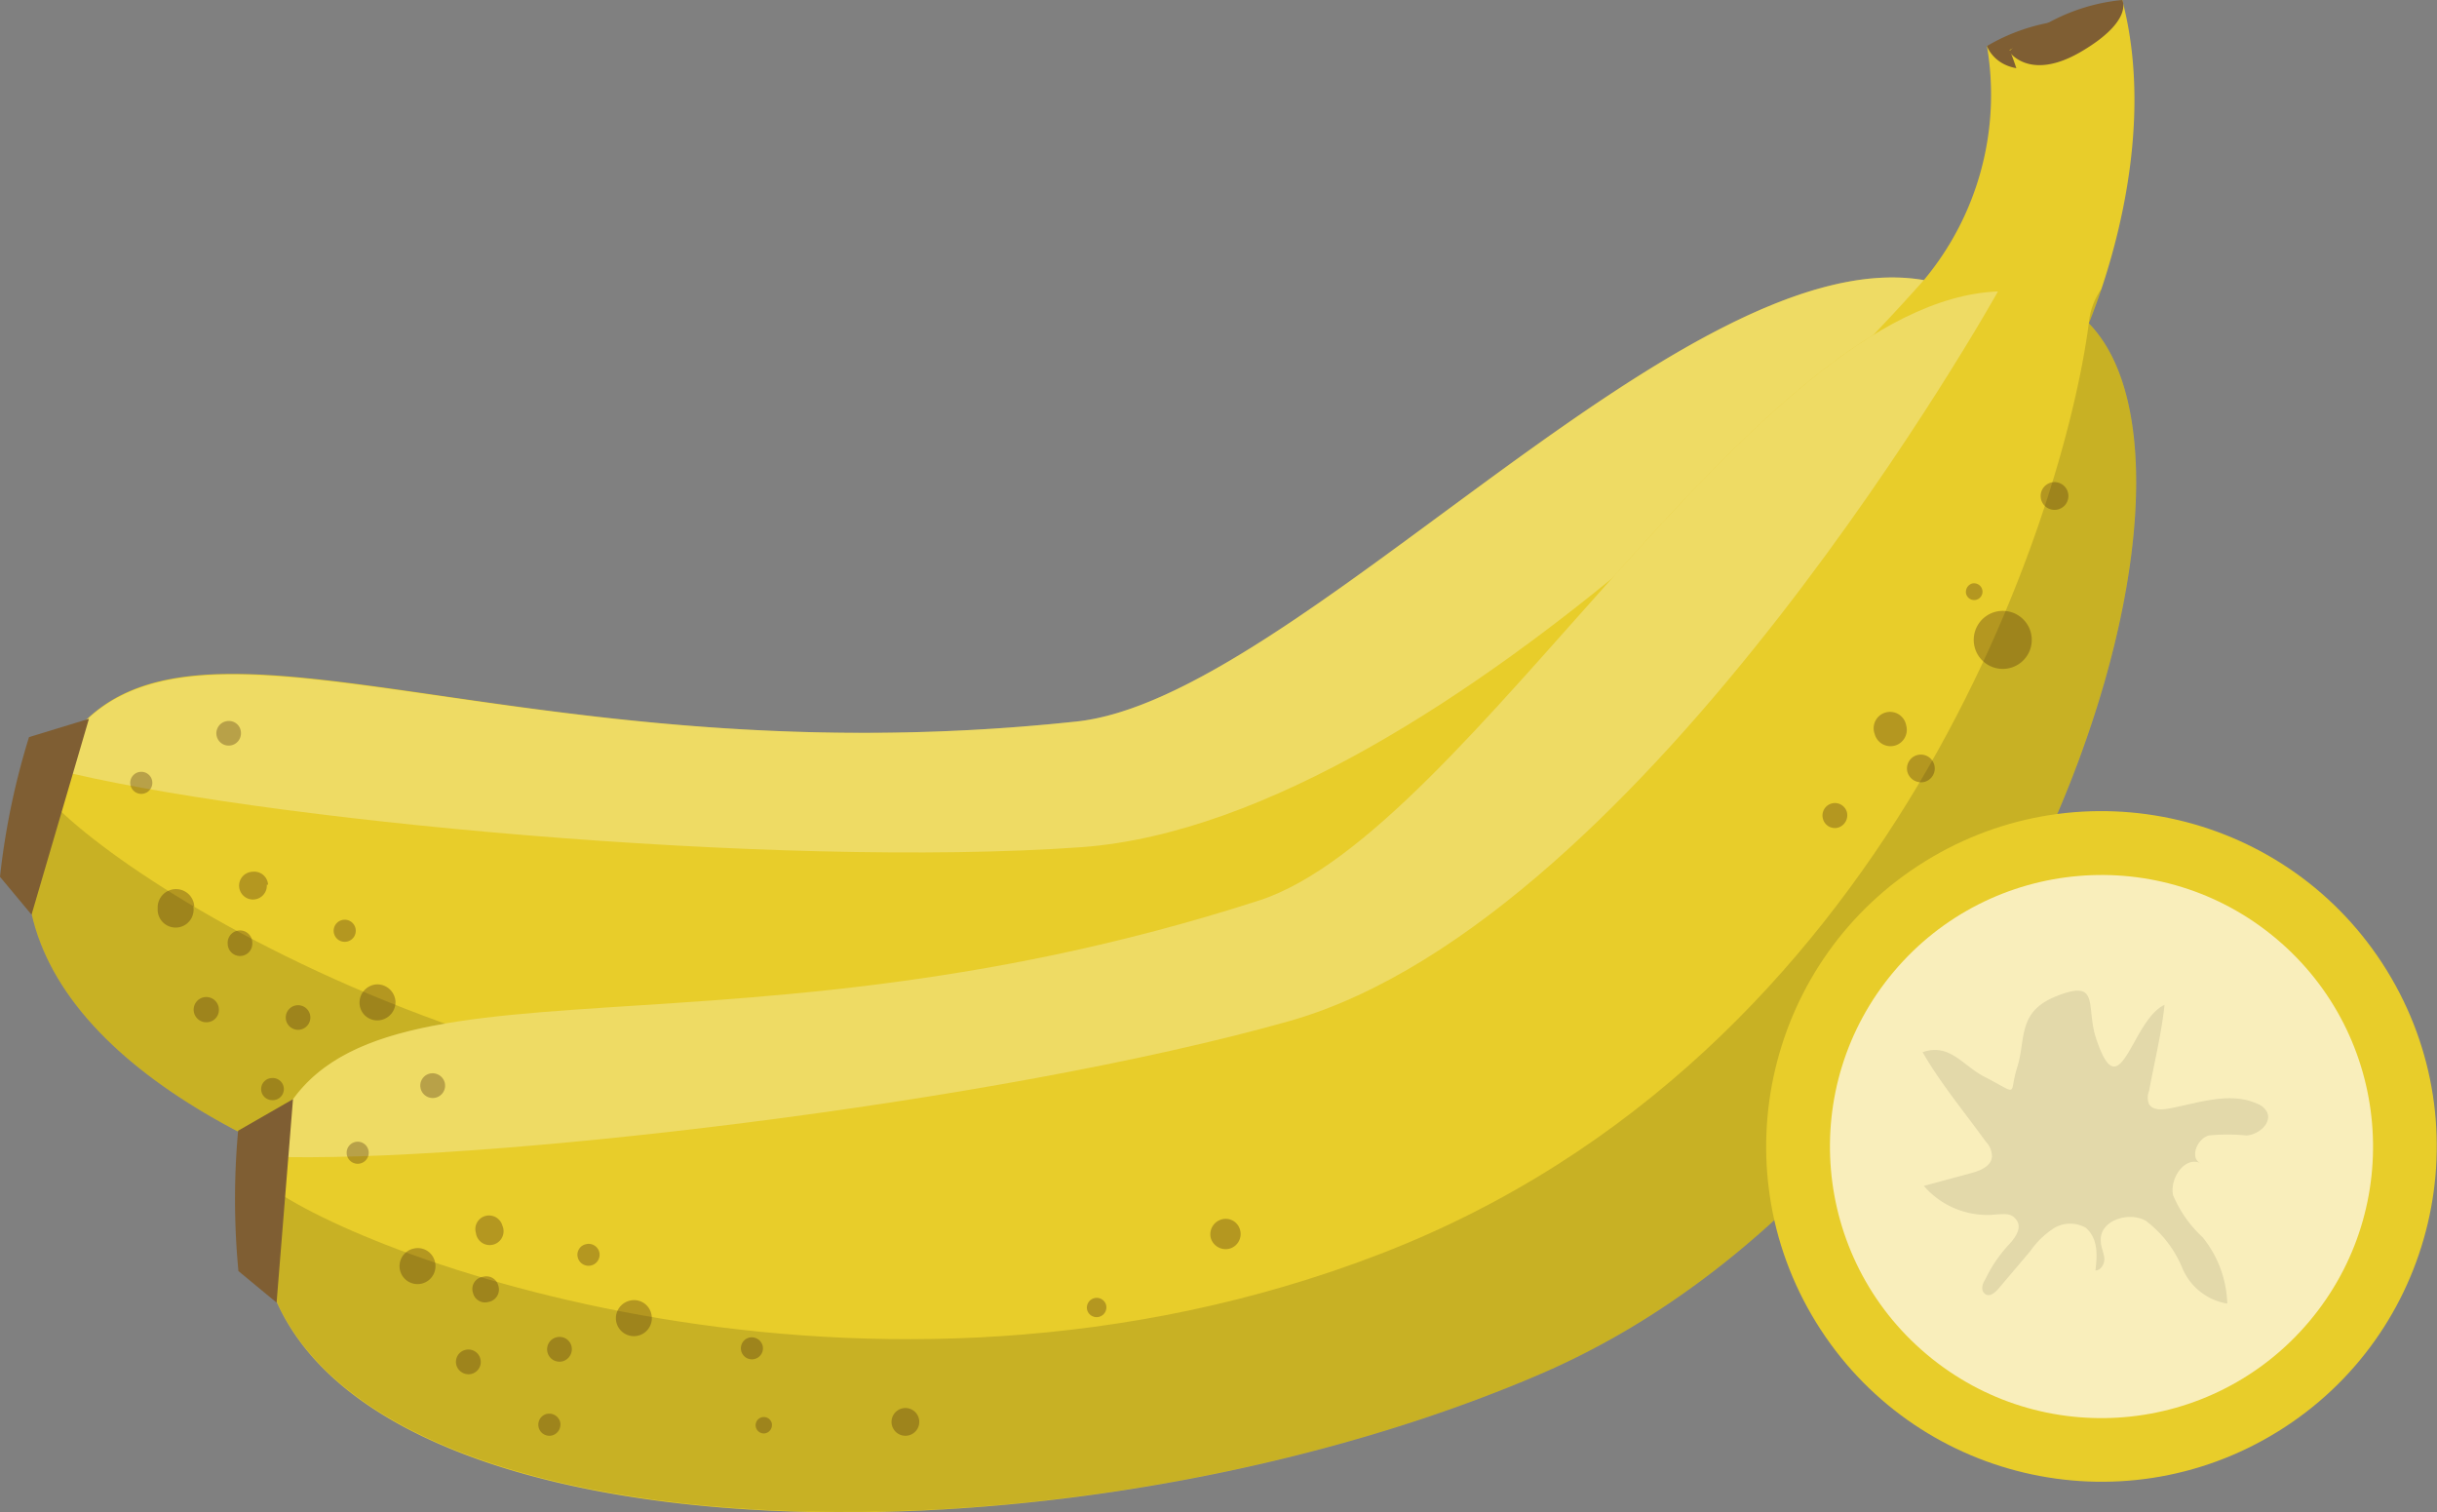 <svg xmlns="http://www.w3.org/2000/svg" viewBox="0 0 77.27 47.94"><rect x="0" y="0" width="77.27" height="47.94" fill="#808080" stroke="none"/><defs><style>.cls-1{fill:#e8cd2a;}.cls-2{opacity:0.14;}.cls-3{fill:#fff;opacity:0.27;}.cls-4{fill:#7f5e33;}.cls-5{fill:#42210b;opacity:0.31;}.cls-6{fill:#f9eebb;}.cls-7{fill:#020202;opacity:0.09;}</style></defs><g id="Слой_2" data-name="Слой 2"><g id="Layer_1" data-name="Layer 1"><path class="cls-1" d="M66.78.65,63,1.46a9.17,9.17,0,0,1-2,7.42c-7.64-1.31-19.93,13.32-26.91,14C14.74,24.94,4.35,17,1.33,25.08-2.92,36.41,22,43,39.65,39.48c16.12-3.2,27.69-23.16,24-29C64.43,9.28,67,5.09,66.78.65Z"/><path class="cls-2" d="M63.62,10.47c.16-.23.38-.57.63-1A2.07,2.07,0,0,0,63.62,10.47Z"/><path class="cls-2" d="M39.65,39.48c16.12-3.2,27.69-23.16,24-29-2,5.68-10.85,21.43-28.06,24.21S3.49,27.86,1.33,25.08C-2.92,36.41,22,43,39.65,39.48Z"/><path class="cls-3" d="M61,8.88c-7.64-1.31-19.93,13.32-26.91,14C15.35,24.87,5,17.53,1.64,24.37,8,26,24.63,27.55,34.29,26.86,46.08,26,61,8.88,61,8.88Z"/><path class="cls-4" d="M.92,23.37l1.9-.58L1,29l-1-1.2A23.51,23.51,0,0,1,.92,23.37Z"/><path class="cls-4" d="M66.78.65S67,1.37,65.2,2,63,1.46,63,1.46A6.11,6.11,0,0,1,66.78.65Z"/><path class="cls-5" d="M6.16,28.74A.57.57,0,1,0,5,28.8a.57.57,0,1,0,1.13-.06Z"/><path class="cls-5" d="M8.5,28.05A.44.44,0,0,0,8,27.64a.44.44,0,1,0,.46.41Z"/><path class="cls-5" d="M8,29.88a.39.39,0,0,0-.41-.38.39.39,0,0,0-.37.42.39.39,0,1,0,.78,0Z"/><path class="cls-5" d="M6.94,32a.4.4,0,1,0-.37.41A.39.39,0,0,0,6.94,32Z"/><path class="cls-5" d="M12.54,31.75a.58.58,0,0,0-.6-.54.58.58,0,0,0-.54.6.56.56,0,0,0,.6.54A.58.58,0,0,0,12.54,31.75Z"/><path class="cls-5" d="M11.28,29.49a.35.35,0,0,0-.36-.33.35.35,0,0,0-.34.37.35.35,0,0,0,.37.33A.35.35,0,0,0,11.28,29.49Z"/><path class="cls-5" d="M52.91,24.05a.4.4,0,1,0-.37.41A.4.4,0,0,0,52.91,24.05Z"/><path class="cls-5" d="M55.33,21.69a.53.53,0,0,0-.55-.5.53.53,0,0,0,.06,1A.51.51,0,0,0,55.33,21.69Z"/><path class="cls-5" d="M55.93,23.15a.44.44,0,0,0-.87,0,.44.44,0,0,0,.46.42A.43.43,0,0,0,55.93,23.15Z"/><path class="cls-5" d="M59.79,19.67a.92.92,0,0,0-1.83.09.92.92,0,1,0,1.83-.09Z"/><path class="cls-5" d="M58.57,18a.27.27,0,0,0-.27-.25.27.27,0,1,0,.27.25Z"/><path class="cls-5" d="M61.87,15.58a.44.44,0,0,0-.46-.42.45.45,0,0,0-.42.46.44.44,0,0,0,.46.42A.44.44,0,0,0,61.87,15.58Z"/><path class="cls-5" d="M31.36,33a.49.49,0,1,0-1,.05.48.48,0,0,0,.51.45A.49.49,0,0,0,31.36,33Z"/><path class="cls-5" d="M26.7,34.47a.31.31,0,0,0-.33-.29.3.3,0,0,0-.29.32.31.31,0,0,0,.32.29A.32.32,0,0,0,26.7,34.47Z"/><path class="cls-5" d="M20.15,36.76a.44.44,0,0,0-.46-.41.44.44,0,0,0-.42.46.44.44,0,0,0,.88-.05Z"/><path class="cls-5" d="M15.55,35.94A.27.27,0,0,0,15,36a.28.28,0,0,0,.28.25A.27.27,0,0,0,15.55,35.94Z"/><path class="cls-5" d="M15.78,33.48a.35.35,0,1,0-.7,0,.35.35,0,0,0,.7,0Z"/><path class="cls-5" d="M9,34.52a.35.35,0,0,0-.37-.34.35.35,0,0,0,0,.7A.35.35,0,0,0,9,34.52Z"/><path class="cls-5" d="M9.84,32.24a.39.39,0,1,0-.37.41A.39.39,0,0,0,9.84,32.24Z"/><path class="cls-5" d="M4.83,24.82a.35.35,0,0,0-.7,0,.35.35,0,1,0,.7,0Z"/><path class="cls-5" d="M7.64,23.23a.38.38,0,0,0-.41-.37.39.39,0,1,0,.41.37Z"/><path class="cls-1" d="M67.29,0,63.72,1.58a9.18,9.18,0,0,1-.37,7.66c-7.75.3-16.75,17.15-23.43,19.31-18.52,6-30.32.4-31.61,8.89-1.81,12,23.87,13.25,40.47,6.15,15.11-6.46,22.3-28.38,17.45-33.34C66.77,8.92,68.42,4.29,67.29,0Z"/><path class="cls-2" d="M66.23,10.25c.1-.25.25-.63.4-1.09A2.22,2.22,0,0,0,66.23,10.25Z"/><path class="cls-2" d="M48.78,43.59c15.11-6.46,22.3-28.38,17.45-33.34-.78,6-6.18,23.21-22.45,29.5S11,39.71,8.31,37.44C6.5,49.4,32.18,50.69,48.78,43.59Z"/><path class="cls-3" d="M63.35,9.24c-7.75.3-16.75,17.15-23.43,19.31C22,34.34,10.35,29.29,8.47,36.67,15,36.91,31.61,35,40.93,32.36,52.28,29.09,63.35,9.24,63.35,9.24Z"/><path class="cls-4" d="M7.55,35.85l1.74-1L8.77,41.3l-1.21-1A24.06,24.06,0,0,1,7.55,35.85Z"/><path class="cls-4" d="M67.29,0S67.66.65,66,1.63s-2.3,0-2.3,0A6.08,6.08,0,0,1,67.29,0Z"/><path class="cls-5" d="M13.79,40a.56.56,0,0,0-.69-.41.57.57,0,1,0,.69.41Z"/><path class="cls-5" d="M15.93,38.86a.44.44,0,0,0-.53-.31.43.43,0,0,0-.31.54.44.44,0,1,0,.84-.23Z"/><path class="cls-5" d="M15.8,40.76a.39.39,0,0,0-.48-.28A.39.39,0,0,0,15,41a.39.39,0,0,0,.48.28A.4.4,0,0,0,15.8,40.76Z"/><path class="cls-5" d="M15.23,43.08a.39.39,0,0,0-.48-.28.39.39,0,0,0-.28.48.4.4,0,0,0,.48.28A.39.39,0,0,0,15.23,43.08Z"/><path class="cls-5" d="M20.65,41.65a.56.56,0,0,0-.69-.41.57.57,0,1,0,.69.41Z"/><path class="cls-5" d="M19,39.69a.35.35,0,0,0-.43-.24.34.34,0,0,0-.25.42.35.35,0,0,0,.68-.18Z"/><path class="cls-5" d="M58.56,25.75a.39.39,0,1,0-.76.21.39.39,0,0,0,.48.28A.41.41,0,0,0,58.56,25.75Z"/><path class="cls-5" d="M60.44,23a.52.52,0,1,0-1,.27.52.52,0,0,0,.64.37A.52.52,0,0,0,60.44,23Z"/><path class="cls-5" d="M61.33,24.25a.44.44,0,0,0-.85.23.45.45,0,0,0,.54.31A.44.44,0,0,0,61.33,24.25Z"/><path class="cls-5" d="M64.39,20.05a.92.92,0,0,0-1.13-.65.92.92,0,1,0,1.13.65Z"/><path class="cls-5" d="M62.85,18.69a.27.27,0,0,0-.32-.19.28.28,0,0,0-.19.33.26.26,0,0,0,.51-.14Z"/><path class="cls-5" d="M65.57,15.62a.44.44,0,1,0-.31.53A.44.44,0,0,0,65.57,15.62Z"/><path class="cls-5" d="M39.32,39a.47.47,0,0,0-.58-.34.49.49,0,0,0-.35.59.49.49,0,0,0,.59.34A.48.48,0,0,0,39.32,39Z"/><path class="cls-5" d="M35.07,41.37a.31.31,0,0,0-.38-.21.31.31,0,0,0-.22.37.31.31,0,0,0,.6-.16Z"/><path class="cls-5" d="M29.14,45a.44.44,0,1,0-.85.22.44.44,0,0,0,.85-.22Z"/><path class="cls-5" d="M24.47,45.12a.26.26,0,1,0-.19.32A.27.27,0,0,0,24.47,45.12Z"/><path class="cls-5" d="M24.18,42.66a.36.36,0,0,0-.43-.25.35.35,0,1,0,.43.25Z"/><path class="cls-5" d="M17.76,45.08a.36.36,0,0,0-.43-.25.35.35,0,1,0,.18.68A.36.36,0,0,0,17.76,45.08Z"/><path class="cls-5" d="M18.12,42.68a.39.39,0,0,0-.48-.28.39.39,0,0,0,.2.76A.4.4,0,0,0,18.12,42.68Z"/><path class="cls-5" d="M11.68,36.46a.35.35,0,0,0-.43-.25.35.35,0,1,0,.43.25Z"/><path class="cls-5" d="M14.1,34.32a.4.4,0,0,0-.48-.28.39.39,0,0,0-.28.48.39.39,0,1,0,.76-.2Z"/><circle class="cls-1" cx="66.63" cy="36.35" r="10.63" transform="translate(-9.16 40.42) rotate(-31.69)"/><circle class="cls-6" cx="66.63" cy="36.35" r="8.61" transform="translate(-4.1 63.88) rotate(-49.88)"/><path class="cls-7" d="M68.14,34.59a.55.55,0,0,0,0,.42c.12.19.39.18.61.14.94-.17,1.93-.55,2.81-.16a.59.59,0,0,1,.31.25c.19.35-.25.74-.65.76a5.94,5.94,0,0,0-1.19,0c-.39.12-.61.74-.24.89-.48-.26-1,.43-.89,1a3.84,3.84,0,0,0,.94,1.34,3.5,3.5,0,0,1,.78,2.1,1.87,1.87,0,0,1-1.43-1.14,3.59,3.59,0,0,0-1.16-1.49c-.55-.3-1.47,0-1.42.65,0,.18.09.35.11.53s-.1.4-.28.4c.06-.48.09-1-.3-1.35a1,1,0,0,0-1,0,2.64,2.64,0,0,0-.76.73l-1,1.18c-.11.13-.28.29-.43.19s-.11-.31,0-.47a4.37,4.37,0,0,1,.71-1.06c.21-.22.46-.54.29-.8s-.39-.2-.61-.2A2.66,2.66,0,0,1,61,37.6l1.48-.4c.3-.08.66-.22.68-.53a.69.69,0,0,0-.2-.48c-.67-.93-1.43-1.84-2-2.83.88-.3,1.27.44,2,.8,1.1.57.72.56,1-.32s0-1.73,1.18-2.23c1.45-.6,1,.24,1.3,1.25.78,2.44,1.13-.51,2.19-1C68.54,32.74,68.31,33.67,68.14,34.59Z"/></g></g></svg>